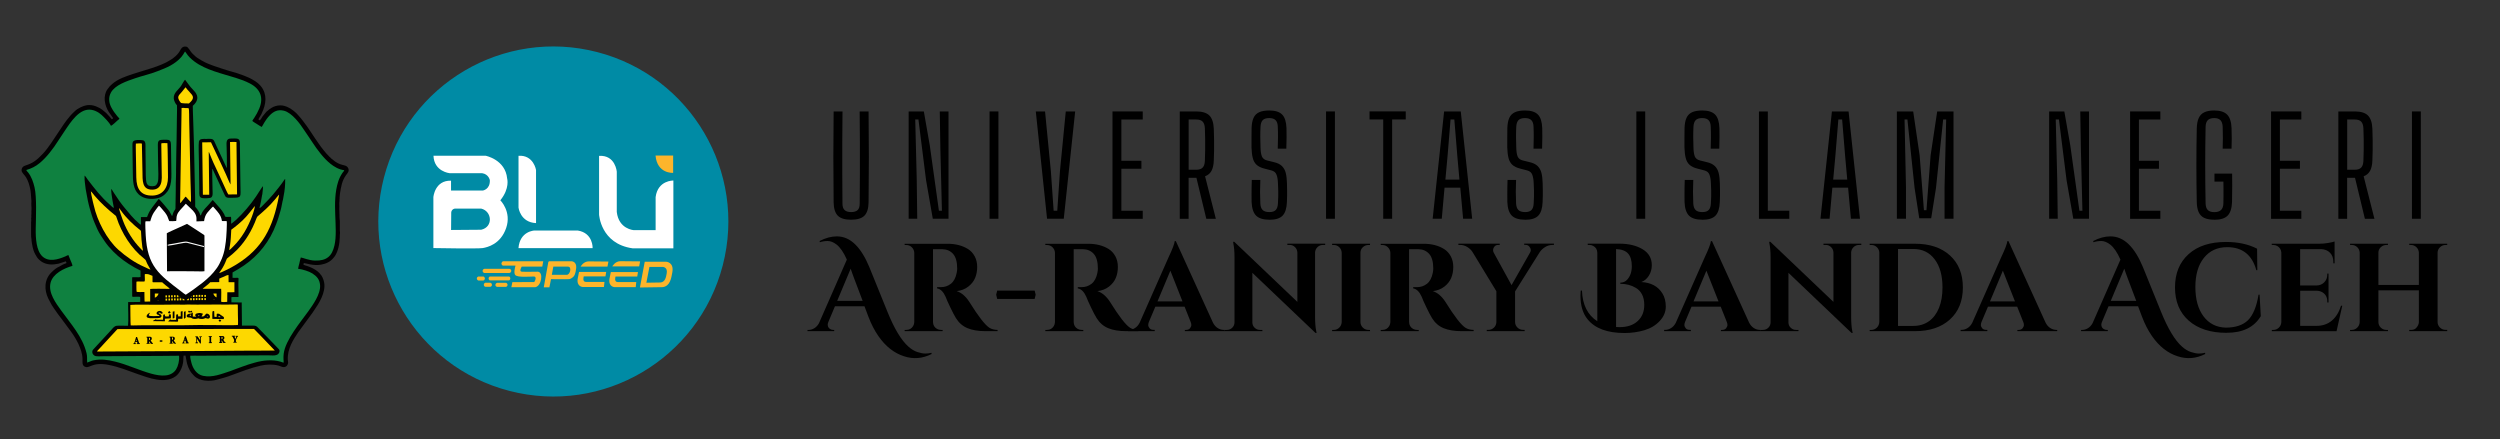 <svg xmlns="http://www.w3.org/2000/svg" id="uuid-b0897c9f-630b-4add-87ef-d380344fbd1a" viewBox="0 0 523.85 92">
  <rect x="0" y="0" width="523.85" height="92" fill="#333333" stroke="none"/>
  <defs>
    <style>
      .uuid-5427850b-5bcc-4b76-8217-bff77b33054f {
        fill: #008ba5;
      }

      .uuid-5427850b-5bcc-4b76-8217-bff77b33054f,
      .uuid-a0d790a1-6bfc-48ce-a6b7-c2fe9ee7bca1,
      .uuid-42bd3906-81e3-4496-8e11-f86842d02c13,
      .uuid-b54134de-b618-4b83-87d8-3c14c23f887a,
      .uuid-ac96c6e4-9b6f-45f8-b50c-52fea5b69511,
      .uuid-dfcb52c2-292c-48d5-9be7-8379997a08e4,
      .uuid-3a5ac790-9986-4398-8c02-a82b25ade7ce,
      .uuid-115cd9bc-7f46-4501-810a-a5a06e896d2a,
      .uuid-71767cf0-5296-4581-a6c7-b85b22a0d7af {
        stroke-width: 0px;
      }

      .uuid-a0d790a1-6bfc-48ce-a6b7-c2fe9ee7bca1 {
        fill: #0f8140;
      }

      .uuid-a0d790a1-6bfc-48ce-a6b7-c2fe9ee7bca1,
      .uuid-42bd3906-81e3-4496-8e11-f86842d02c13,
      .uuid-b54134de-b618-4b83-87d8-3c14c23f887a,
      .uuid-dfcb52c2-292c-48d5-9be7-8379997a08e4,
      .uuid-3a5ac790-9986-4398-8c02-a82b25ade7ce,
      .uuid-115cd9bc-7f46-4501-810a-a5a06e896d2a,
      .uuid-71767cf0-5296-4581-a6c7-b85b22a0d7af {
        fill-rule: evenodd;
      }

      .uuid-42bd3906-81e3-4496-8e11-f86842d02c13 {
        fill: #91908e;
      }

      .uuid-b54134de-b618-4b83-87d8-3c14c23f887a {
        fill: #010101;
      }

      .uuid-ac96c6e4-9b6f-45f8-b50c-52fea5b69511,
      .uuid-dfcb52c2-292c-48d5-9be7-8379997a08e4 {
        fill: #fff;
      }

      .uuid-3a5ac790-9986-4398-8c02-a82b25ade7ce {
        fill: #f7f8f7;
      }

      .uuid-115cd9bc-7f46-4501-810a-a5a06e896d2a {
        fill: #fcb52b;
      }

      .uuid-71767cf0-5296-4581-a6c7-b85b22a0d7af {
        fill: #fdd800;
      }

      .nama-kampus {
        fill: #000;
      }
    </style>
  </defs>
  <path class="nama-kampus" d="M178.33,46.04c-1.29,0-2.22-.28-2.78-.85-.56-.57-.85-1.5-.87-2.8-.04-3.17-.06-6.34-.06-9.52s.02-6.35.06-9.52h1.86c-.02,2.11-.04,4.25-.05,6.42-.01,2.17-.02,4.33,0,6.5,0,2.16.02,4.29.04,6.4,0,.62.15,1.07.45,1.35s.75.42,1.36.42,1.08-.14,1.37-.42c.29-.28.43-.73.43-1.35.02-2.11.03-4.24.04-6.4,0-2.16.01-4.33,0-6.5,0-2.17-.02-4.31-.05-6.42h1.87c.04,3.17.06,6.34.06,9.52s-.02,6.35-.06,9.52c-.02,1.3-.31,2.24-.87,2.8-.56.57-1.5.85-2.8.85Z"></path>
  <path class="nama-kampus" d="M190.4,45.84v-22.49h3.18l1.25,7.13,1.91,13.68h.63l-.32-12.85-.13-7.96h1.83v22.49h-3.29l-1.41-8.07-1.6-12.74h-.67l.31,12.39.11,8.42h-1.8Z"></path>
  <path class="nama-kampus" d="M207.35,45.84v-22.49h1.86v22.49h-1.86Z"></path>
  <path class="nama-kampus" d="M219.4,45.84l-2.36-22.49h1.94l1.22,12.53.58,8.28h.76l.56-8.28,1.22-12.53h1.97l-2.39,22.49h-3.5Z"></path>
  <path class="nama-kampus" d="M233.11,45.84v-22.49h6.34v1.69h-4.48v8.65h4.2v1.67h-4.2v8.8h4.48v1.69h-6.34Z"></path>
  <path class="nama-kampus" d="M247.21,45.84v-22.49h3.42c1.27,0,2.2.28,2.77.84s.89,1.5.94,2.8c.03.83.05,1.62.06,2.37s0,1.47,0,2.17c0,.7-.03,1.39-.06,2.09-.03.91-.19,1.63-.48,2.17s-.74.92-1.35,1.15l2.26,8.91h-2l-2.07-8.59h-1.64v8.59h-1.86ZM249.07,35.57h1.55c.64,0,1.1-.15,1.38-.45.29-.3.44-.77.47-1.42.03-.74.05-1.49.06-2.26,0-.76,0-1.53,0-2.28,0-.76-.03-1.51-.06-2.25-.03-.65-.18-1.12-.46-1.42-.28-.3-.74-.45-1.38-.45h-1.56v10.53Z"></path>
  <path class="nama-kampus" d="M265.99,46.04c-1.29,0-2.22-.29-2.79-.86-.57-.58-.88-1.53-.94-2.85,0-.58-.01-1.11-.01-1.59s0-.96.01-1.44.02-1.01.04-1.6h1.79c-.04.83-.06,1.66-.06,2.49s.02,1.63.06,2.42c.03.64.19,1.1.48,1.39s.76.44,1.41.44,1.06-.15,1.34-.44.43-.75.46-1.39c.03-.52.05-1,.06-1.41s0-.84,0-1.28c0-.44-.03-.95-.06-1.54-.02-.69-.11-1.28-.29-1.75-.17-.47-.53-.78-1.08-.92l-1.46-.38c-.72-.18-1.27-.45-1.66-.81-.38-.36-.65-.84-.79-1.43-.15-.59-.23-1.32-.26-2.18,0-.61-.01-1.27,0-2,0-.72.01-1.42.02-2.09.03-.87.16-1.58.41-2.12.24-.54.63-.93,1.17-1.18.54-.25,1.25-.37,2.14-.37,1.24,0,2.13.29,2.69.86s.85,1.52.9,2.84c.02.52.03,1.15.02,1.9,0,.75-.02,1.55-.05,2.4h-1.8c.03-.77.04-1.53.05-2.3,0-.76,0-1.53-.04-2.28-.02-.64-.17-1.1-.46-1.39-.29-.29-.73-.44-1.34-.44s-1.09.15-1.36.44c-.27.29-.43.75-.46,1.39-.04.71-.05,1.43-.05,2.16,0,.73.02,1.46.05,2.19.02.83.12,1.46.3,1.88.18.42.55.7,1.11.83l1.38.34c.74.17,1.31.44,1.69.82.39.38.66.86.81,1.46s.23,1.31.25,2.14c.02.58.03,1.07.03,1.47s0,.79,0,1.16c0,.38-.02.82-.04,1.32-.05,1.32-.35,2.27-.91,2.85-.56.58-1.48.86-2.74.86Z"></path>
  <path class="nama-kampus" d="M277.86,45.84v-22.49h1.86v22.49h-1.86Z"></path>
  <path class="nama-kampus" d="M289.84,45.84v-20.81h-2.87v-1.69h7.59v1.69h-2.85v20.81h-1.87Z"></path>
  <path class="nama-kampus" d="M300.2,45.84l2.4-22.49h3.49l2.39,22.49h-1.9l-.59-6.52h-3.3l-.58,6.52h-1.91ZM302.87,37.63h2.94l-.44-4.92-.63-7.68h-.79l-.63,7.69-.45,4.91Z"></path>
  <path class="nama-kampus" d="M319.57,46.04c-1.29,0-2.22-.29-2.79-.86-.57-.58-.88-1.53-.93-2.85,0-.58-.01-1.11-.01-1.59s0-.96.01-1.44c0-.48.02-1.01.04-1.6h1.79c-.04.83-.06,1.66-.06,2.49s.02,1.63.06,2.42c.03.64.19,1.1.48,1.39.29.29.76.44,1.41.44s1.06-.15,1.34-.44.43-.75.46-1.39c.03-.52.05-1,.06-1.41,0-.42,0-.84,0-1.28,0-.44-.03-.95-.06-1.54-.02-.69-.12-1.28-.29-1.75-.17-.47-.53-.78-1.08-.92l-1.46-.38c-.72-.18-1.27-.45-1.66-.81-.38-.36-.65-.84-.79-1.43-.15-.59-.23-1.32-.26-2.18,0-.61-.01-1.27,0-2,0-.72.01-1.42.02-2.09.03-.87.16-1.58.41-2.12.24-.54.63-.93,1.17-1.18.54-.25,1.25-.37,2.14-.37,1.24,0,2.13.29,2.69.86s.85,1.52.9,2.84c.02.52.03,1.15.02,1.9,0,.75-.02,1.55-.05,2.4h-1.8c.03-.77.04-1.53.05-2.3,0-.76,0-1.53-.04-2.28-.02-.64-.17-1.1-.46-1.39-.29-.29-.73-.44-1.34-.44s-1.09.15-1.36.44c-.27.29-.43.75-.46,1.39-.04.71-.05,1.43-.05,2.16,0,.73.02,1.46.05,2.19.02.83.12,1.46.29,1.88.18.42.55.7,1.11.83l1.38.34c.74.17,1.3.44,1.69.82s.66.86.81,1.46.23,1.31.25,2.14c.02.58.03,1.07.03,1.47s0,.79,0,1.16c0,.38-.02.82-.04,1.32-.05,1.32-.35,2.27-.91,2.85-.56.58-1.48.86-2.74.86Z"></path>
  <path class="nama-kampus" d="M342.88,45.84v-22.49h1.86v22.49h-1.86Z"></path>
  <path class="nama-kampus" d="M356.7,46.04c-1.29,0-2.22-.29-2.79-.86-.57-.58-.88-1.53-.93-2.85,0-.58-.01-1.11-.01-1.59s0-.96.01-1.44c0-.48.02-1.01.04-1.6h1.79c-.04.83-.06,1.66-.06,2.49s.02,1.63.06,2.42c.03.64.19,1.1.48,1.39.29.29.76.44,1.41.44s1.06-.15,1.34-.44.43-.75.46-1.39c.03-.52.05-1,.06-1.41,0-.42,0-.84,0-1.28,0-.44-.03-.95-.06-1.54-.02-.69-.12-1.28-.29-1.75-.17-.47-.53-.78-1.08-.92l-1.46-.38c-.72-.18-1.27-.45-1.66-.81-.38-.36-.65-.84-.79-1.43-.15-.59-.23-1.32-.26-2.18,0-.61-.01-1.27,0-2,0-.72.01-1.42.02-2.09.03-.87.16-1.58.41-2.12.24-.54.63-.93,1.17-1.18.54-.25,1.25-.37,2.14-.37,1.24,0,2.13.29,2.69.86s.85,1.52.9,2.84c.02.52.03,1.15.02,1.9,0,.75-.02,1.55-.05,2.4h-1.8c.03-.77.04-1.53.05-2.3,0-.76,0-1.53-.04-2.28-.02-.64-.17-1.1-.46-1.39-.29-.29-.73-.44-1.34-.44s-1.09.15-1.36.44c-.27.29-.43.75-.46,1.39-.04.71-.05,1.43-.05,2.16,0,.73.02,1.46.05,2.19.02.83.12,1.46.29,1.88.18.42.55.7,1.11.83l1.38.34c.74.17,1.3.44,1.69.82s.66.86.81,1.46.23,1.31.25,2.14c.02.58.03,1.07.03,1.47s0,.79,0,1.16c0,.38-.02.82-.04,1.32-.05,1.32-.35,2.27-.91,2.85-.56.58-1.48.86-2.74.86Z"></path>
  <path class="nama-kampus" d="M368.57,45.84v-22.49h1.86v20.81h4.5v1.69h-6.35Z"></path>
  <path class="nama-kampus" d="M381.46,45.84l2.4-22.49h3.49l2.39,22.49h-1.9l-.59-6.52h-3.3l-.58,6.52h-1.91ZM384.13,37.63h2.94l-.44-4.92-.63-7.68h-.79l-.63,7.69-.45,4.91Z"></path>
  <path class="nama-kampus" d="M397.47,45.84v-22.49h3.42l1.35,9.19.9,11.51h.53l.87-11.51,1.38-9.19h3.42v22.49h-1.88v-6.55l.34-14.26h-.63l-1.5,14.34-1.01,6.37h-2.5l-.98-6.37-1.5-14.34h-.6l.3,14.26v6.55h-1.87Z"></path>
  <path class="nama-kampus" d="M429.38,45.84v-22.49h3.18l1.25,7.13,1.91,13.68h.63l-.32-12.85-.13-7.96h1.83v22.49h-3.29l-1.41-8.07-1.6-12.74h-.67l.31,12.39.11,8.42h-1.8Z"></path>
  <path class="nama-kampus" d="M446.34,45.84v-22.49h6.34v1.69h-4.49v8.65h4.2v1.67h-4.2v8.8h4.49v1.69h-6.34Z"></path>
  <path class="nama-kampus" d="M464,46.04c-.88,0-1.59-.13-2.12-.38-.53-.25-.92-.65-1.17-1.2-.25-.54-.38-1.26-.4-2.14-.03-1.28-.05-2.57-.06-3.85-.01-1.28-.02-2.57-.02-3.85s0-2.57.02-3.85c.01-1.28.04-2.56.06-3.84.02-.91.16-1.64.41-2.19s.64-.96,1.17-1.21c.53-.25,1.22-.38,2.07-.38,1.24,0,2.14.29,2.71.86.57.57.88,1.52.93,2.84.03.72.04,1.44.04,2.14s-.01,1.43-.04,2.16h-1.86c.03-.76.04-1.53.04-2.3s-.01-1.53-.04-2.28c-.03-.64-.19-1.1-.47-1.39-.29-.29-.72-.44-1.31-.44s-1.06.15-1.34.44c-.29.29-.44.75-.46,1.39-.03,1.35-.05,2.69-.06,4.03s-.02,2.67-.02,3.99,0,2.66.02,3.99c.01,1.33.04,2.68.06,4.04.02.64.17,1.1.46,1.39.29.29.74.44,1.37.44s1.08-.15,1.4-.44c.31-.29.48-.75.5-1.39,0-.51.02-1.01.02-1.53,0-.51,0-1.02,0-1.53,0-.51-.01-1.01-.02-1.51h-1.87v-1.67h3.7c.02.72.03,1.57.02,2.54,0,.97-.02,2.11-.04,3.42-.05,1.32-.36,2.27-.93,2.85-.58.58-1.5.86-2.78.86Z"></path>
  <path class="nama-kampus" d="M475.88,45.84v-22.49h6.34v1.69h-4.49v8.65h4.2v1.67h-4.2v8.8h4.49v1.69h-6.34Z"></path>
  <path class="nama-kampus" d="M489.98,45.84v-22.49h3.42c1.28,0,2.2.28,2.77.84.57.56.89,1.5.94,2.8.03.83.05,1.62.06,2.37,0,.75,0,1.47,0,2.17,0,.7-.03,1.39-.06,2.09-.03.91-.19,1.63-.48,2.17-.29.54-.74.92-1.35,1.15l2.26,8.91h-2l-2.07-8.59h-1.65v8.59h-1.86ZM491.83,35.57h1.55c.64,0,1.1-.15,1.38-.45.29-.3.44-.77.47-1.42.03-.74.05-1.49.06-2.26,0-.76,0-1.53,0-2.28,0-.76-.03-1.51-.06-2.25-.03-.65-.18-1.12-.46-1.42s-.74-.45-1.38-.45h-1.56v10.53Z"></path>
  <path class="nama-kampus" d="M505.4,45.84v-22.49h1.86v22.49h-1.86Z"></path>
  <path class="nama-kampus" d="M195.21,74.18c-1.9.96-3.83,1.12-5.79.47-2.08-.66-3.87-2.08-5.37-4.24-.8-1.15-1.49-2.49-2.07-4.01l-.84-2.23h-6.18l-1.39,3.3c-.09.23-.13.41-.13.55s.03.29.09.46c.06.17.19.31.39.45s.42.2.67.2h.21v.26h-5.6v-.26h.24c.4,0,.8-.12,1.19-.35.39-.24.72-.59.98-1.06l5.84-13.32c-.68-1.54-1.41-2.59-2.17-3.17-.65-.49-1.26-.73-1.85-.73s-1.13.09-1.64.26l-.05-.26c1.26-.65,2.46-.97,3.61-.97,1.43,0,2.71.56,3.85,1.68,1.12,1.1,2.1,2.69,2.96,4.76l3.8,9.37c1.43,3.54,2.9,5.98,4.4,7.3.61.54,1.24.92,1.88,1.13.65.21,1.19.31,1.64.31s.88-.05,1.3-.16l.03.26ZM175.42,63.05h5.34l-1.83-4.84c-.09-.24-.21-.58-.37-1.01-.16-.43-.26-.73-.31-.9l-2.83,6.75Z"></path>
  <path class="nama-kampus" d="M196.7,52.22h-1.2v15.26c.02.65.3,1.13.84,1.44.26.14.54.21.84.21h.34v.26h-7.96v-.26h.34c.63,0,1.11-.27,1.44-.81.14-.24.22-.51.24-.81v-14.53c-.02-.45-.19-.84-.51-1.16-.32-.32-.71-.48-1.17-.48h-.34v-.26h8.98c1.69,0,3.12.37,4.29,1.1.59.37,1.06.88,1.41,1.53.35.65.52,1.4.52,2.23s-.14,1.59-.43,2.29c-.29.7-.77,1.31-1.44,1.83-.67.52-1.48.84-2.42.94,1.01.33,1.9,1.1,2.67,2.3,1.88,3.02,3.28,4.82,4.19,5.39.45.28,1.02.43,1.7.44v.26h-2.57c-1.48,0-2.72-.21-3.72-.62-.99-.41-1.81-1.11-2.43-2.11-.31-.51-.72-1.27-1.2-2.29-.49-1.02-.81-1.75-.97-2.19-.47-1.05-1.06-1.63-1.78-1.75v-.26h.81c.79,0,1.48-.24,2.08-.71s1.01-1.24,1.22-2.3c.07-.37.1-.65.1-.86,0-1.43-.29-2.46-.86-3.1-.58-.64-1.32-.96-2.23-.98h-.79Z"></path>
  <path class="nama-kampus" d="M208.74,61.75l.21-.86h7.85l.21.86-.21.89h-7.85l-.21-.89Z"></path>
  <path class="nama-kampus" d="M226.18,52.22h-1.2v15.26c.02.65.3,1.13.84,1.44.26.14.54.21.84.21h.34v.26h-7.96v-.26h.34c.63,0,1.11-.27,1.44-.81.14-.24.22-.51.24-.81v-14.53c-.02-.45-.19-.84-.51-1.16-.32-.32-.71-.48-1.17-.48h-.34v-.26h8.98c1.69,0,3.12.37,4.29,1.1.59.37,1.06.88,1.41,1.53.35.65.52,1.4.52,2.23s-.14,1.59-.43,2.29c-.29.7-.77,1.31-1.44,1.83-.67.52-1.48.84-2.42.94,1.01.33,1.9,1.1,2.67,2.3,1.88,3.02,3.28,4.82,4.19,5.39.45.28,1.02.43,1.7.44v.26h-2.57c-1.48,0-2.72-.21-3.72-.62-.99-.41-1.81-1.11-2.43-2.11-.31-.51-.72-1.27-1.2-2.29-.49-1.02-.81-1.75-.97-2.19-.47-1.05-1.06-1.63-1.78-1.75v-.26h.81c.79,0,1.48-.24,2.08-.71s1.01-1.24,1.22-2.3c.07-.37.1-.65.1-.86,0-1.43-.29-2.46-.86-3.1-.58-.64-1.32-.96-2.23-.98h-.79Z"></path>
  <path class="nama-kampus" d="M256.38,69.13h.24v.26h-8.35v-.26h.24c.38,0,.67-.12.85-.35.18-.24.27-.46.27-.67s-.04-.42-.13-.63l-1.28-3.22h-6.13l-1.36,3.22c-.09.23-.13.44-.13.64s.09.42.27.65c.18.24.48.35.88.35h.21v.26h-5.6v-.26h.24c.4,0,.8-.12,1.2-.37.4-.24.73-.61.99-1.1l6.05-13.69c.82-1.73,1.26-2.87,1.31-3.43h.24l7.77,17.07c.26.51.59.89.99,1.14.4.25.81.38,1.23.38ZM242.54,63.16h5.24l-2.54-6.44-2.7,6.44Z"></path>
  <path class="nama-kampus" d="M277.19,51.33c-.44,0-.81.15-1.13.46-.31.31-.48.68-.5,1.11v13.51c0,1.17.08,2.16.24,2.96l.08.39h-.24l-13.22-12.59v10.39c0,.44.16.81.47,1.11.31.31.69.46,1.13.46h.5v.26h-7.93v-.26h.47c.45,0,.84-.15,1.15-.46s.47-.69.47-1.14v-13.59c0-1.15-.08-2.11-.24-2.88l-.05-.39h.24l13.22,12.59v-10.34c-.02-.45-.18-.83-.5-1.14-.31-.31-.69-.46-1.13-.46h-.47v-.26h7.93v.26h-.5Z"></path>
  <path class="nama-kampus" d="M279.47,69.13c.45,0,.84-.16,1.16-.48s.49-.71.51-1.17v-14.53c-.02-.45-.19-.84-.51-1.15-.32-.31-.71-.47-1.16-.47h-.34v-.26h7.96l-.03.26h-.31c-.45,0-.85.16-1.18.47-.33.31-.5.7-.5,1.15v14.53c0,.45.17.84.5,1.17.33.32.72.48,1.18.48h.31l.03.26h-7.96v-.26h.34Z"></path>
  <path class="nama-kampus" d="M296.46,52.22h-1.2v15.26c.02.65.3,1.13.84,1.44.26.14.54.21.84.21h.34v.26h-7.96v-.26h.34c.63,0,1.11-.27,1.44-.81.14-.24.22-.51.24-.81v-14.53c-.02-.45-.19-.84-.51-1.16-.32-.32-.71-.48-1.17-.48h-.34v-.26h8.98c1.69,0,3.12.37,4.29,1.1.59.37,1.06.88,1.41,1.53.35.65.52,1.4.52,2.23s-.14,1.59-.43,2.29c-.29.7-.77,1.31-1.44,1.83-.67.52-1.48.84-2.42.94,1.01.33,1.9,1.1,2.67,2.3,1.88,3.02,3.28,4.82,4.19,5.39.45.28,1.02.43,1.7.44v.26h-2.57c-1.48,0-2.72-.21-3.72-.62-1-.41-1.81-1.11-2.43-2.11-.31-.51-.72-1.27-1.2-2.29-.49-1.02-.81-1.75-.97-2.19-.47-1.05-1.06-1.63-1.78-1.75v-.26h.81c.79,0,1.48-.24,2.08-.71.6-.47,1.01-1.24,1.22-2.3.07-.37.1-.65.1-.86,0-1.43-.29-2.46-.86-3.1-.58-.64-1.32-.96-2.23-.98h-.79Z"></path>
  <path class="nama-kampus" d="M325.62,51.33h-.37c-.52,0-1.02.15-1.49.44-.47.3-.85.65-1.13,1.07l-5.16,8.22v6.41c0,.45.17.84.5,1.17.33.32.72.48,1.18.48h.31l.03.26h-7.96v-.26h.34c.45,0,.84-.16,1.17-.47.32-.31.49-.7.51-1.15v-6.47l-5-8.22c-.26-.42-.63-.77-1.11-1.06-.48-.29-.97-.43-1.48-.43h-.37v-.26h8.66v.26h-.34c-.38,0-.68.17-.89.52-.11.19-.16.38-.16.56s.04.36.13.54l3.74,6.81,3.87-6.81c.1-.17.16-.35.16-.54s-.06-.36-.18-.54c-.21-.37-.51-.55-.89-.55h-.31v-.26h6.23v.26Z"></path>
  <path class="nama-kampus" d="M346.12,55.57c0,.82-.21,1.55-.62,2.2-.41.65-.94,1.09-1.58,1.33,2.02.1,3.5.9,4.42,2.38.47.75.71,1.68.71,2.77s-.42,2.1-1.27,3.01c-.85.91-1.92,1.55-3.23,1.94-1.31.38-2.69.58-4.14.58-3.61,0-6.2-.96-7.75-2.88-1-1.22-1.49-2.87-1.49-4.95,0-.35.02-.7.05-1.05l.26-.03c.12,3,1.19,5.15,3.22,6.44v-14.37c-.02-.65-.31-1.12-.86-1.41-.24-.14-.51-.21-.81-.21h-.34v-.26h6.65c1.94,0,3.55.39,4.84,1.16,1.29.78,1.94,1.89,1.94,3.34ZM339.36,68.55c1.62,0,2.89-.43,3.81-1.28s1.37-1.98,1.37-3.38c0-.87-.16-1.61-.48-2.21-.32-.6-.75-1.05-1.27-1.35-.96-.58-2.05-.86-3.27-.86v-.24c.56,0,1.03-.2,1.41-.6.66-.7,1-1.65,1-2.85s-.27-2.09-.8-2.67c-.53-.58-1.37-.88-2.5-.92v16.33c.25.02.49.03.73.03Z"></path>
  <path class="nama-kampus" d="M368.71,69.13h.24v.26h-8.35v-.26h.24c.38,0,.67-.12.85-.35.18-.24.28-.46.28-.67s-.04-.42-.13-.63l-1.28-3.22h-6.12l-1.36,3.22c-.09.23-.13.44-.13.64s.09.42.27.65c.18.24.48.35.88.35h.21v.26h-5.6v-.26h.24c.4,0,.8-.12,1.2-.37.4-.24.73-.61.99-1.1l6.05-13.69c.82-1.73,1.26-2.87,1.31-3.43h.24l7.77,17.07c.26.51.59.89.99,1.14s.81.38,1.23.38ZM354.86,63.16h5.24l-2.54-6.44-2.7,6.44Z"></path>
  <path class="nama-kampus" d="M389.52,51.33c-.44,0-.81.15-1.13.46-.31.31-.48.68-.5,1.11v13.51c0,1.17.08,2.16.24,2.96l.08.39h-.24l-13.22-12.59v10.39c0,.44.16.81.47,1.11.31.31.69.46,1.13.46h.5v.26h-7.93v-.26h.47c.45,0,.84-.15,1.15-.46s.47-.69.47-1.14v-13.59c0-1.15-.08-2.11-.24-2.88l-.05-.39h.24l13.22,12.59v-10.34c-.02-.45-.18-.83-.5-1.14-.31-.31-.69-.46-1.12-.46h-.47v-.26h7.93v.26h-.5Z"></path>
  <path class="nama-kampus" d="M408.6,53.53c1.8,1.64,2.7,3.87,2.7,6.7s-.9,5.06-2.7,6.7c-1.8,1.64-4.24,2.46-7.33,2.46h-9.5v-.26h.34c.45,0,.84-.16,1.17-.48.32-.32.49-.71.51-1.17v-14.66c-.05-.42-.24-.77-.55-1.06-.31-.29-.69-.43-1.13-.43h-.34v-.26h9.5c3.09,0,5.53.82,7.33,2.46ZM400.93,68.29c1.26,0,2.34-.33,3.26-.98s1.62-1.59,2.11-2.8c.49-1.21.73-2.64.73-4.28,0-2.48-.54-4.44-1.64-5.89-1.09-1.45-2.58-2.17-4.46-2.17h-3.22v16.12h3.22Z"></path>
  <path class="nama-kampus" d="M430.83,69.13h.24v.26h-8.35v-.26h.24c.38,0,.67-.12.85-.35.18-.24.28-.46.28-.67s-.04-.42-.13-.63l-1.28-3.22h-6.12l-1.36,3.22c-.09.23-.13.44-.13.64s.09.42.27.65c.18.24.48.35.88.35h.21v.26h-5.6v-.26h.24c.4,0,.8-.12,1.2-.37.4-.24.73-.61.99-1.1l6.05-13.69c.82-1.73,1.26-2.87,1.31-3.43h.24l7.77,17.07c.26.51.59.89.99,1.14s.81.38,1.23.38ZM416.98,63.16h5.24l-2.54-6.44-2.7,6.44Z"></path>
  <path class="nama-kampus" d="M462.08,74.18c-1.9.96-3.83,1.12-5.79.47-2.08-.66-3.87-2.08-5.37-4.24-.8-1.15-1.49-2.49-2.07-4.01l-.84-2.23h-6.18l-1.39,3.3c-.09.23-.13.41-.13.55s.03.29.09.46c.06.17.19.31.39.45.2.13.42.2.67.2h.21v.26h-5.6v-.26h.24c.4,0,.8-.12,1.19-.35.39-.24.72-.59.98-1.06l5.84-13.32c-.68-1.54-1.41-2.59-2.17-3.17-.65-.49-1.26-.73-1.85-.73s-1.13.09-1.64.26l-.05-.26c1.26-.65,2.46-.97,3.61-.97,1.43,0,2.71.56,3.85,1.68,1.12,1.1,2.1,2.69,2.96,4.76l3.8,9.37c1.43,3.54,2.9,5.98,4.4,7.3.61.54,1.24.92,1.88,1.13s1.19.31,1.64.31.88-.05,1.3-.16l.03.26ZM442.29,63.05h5.34l-1.83-4.84c-.09-.24-.21-.58-.37-1.01-.16-.43-.26-.73-.31-.9l-2.83,6.75Z"></path>
  <path class="nama-kampus" d="M466.56,69.74c-3.37,0-6.01-.86-7.93-2.55-1.92-1.69-2.88-4.01-2.88-6.96s.95-5.27,2.85-6.98,4.51-2.55,7.83-2.55c2.53,0,4.7.47,6.52,1.41l.05,4.5h-.21c-.89-3.21-2.92-4.82-6.1-4.82-2.06,0-3.69.75-4.88,2.24-1.2,1.49-1.79,3.53-1.79,6.11s.57,4.63,1.71,6.15,2.69,2.3,4.65,2.36c2.02,0,3.57-.51,4.63-1.52,1.08-1.05,1.83-2.84,2.25-5.39h.21l.26,4.5c-1.41,2.34-3.8,3.5-7.17,3.49Z"></path>
  <path class="nama-kampus" d="M476.35,69.13c.45,0,.84-.16,1.17-.48.32-.32.49-.71.51-1.17v-14.58c-.05-.61-.34-1.06-.86-1.36-.26-.14-.53-.21-.81-.21h-.34v-.26h10.03c.54,0,1.13-.05,1.78-.16s1.1-.21,1.36-.31v4.58h-.26v-.31c0-.79-.23-1.42-.69-1.9-.46-.48-1.09-.74-1.87-.77h-4.4v7.62h3.46c.65-.02,1.18-.24,1.6-.67.42-.43.63-.96.63-1.58v-.24h.26v6.05h-.26v-.21c0-.87-.35-1.52-1.05-1.94-.35-.19-.73-.3-1.15-.31h-3.48v7.36h3.43c1.27,0,2.34-.37,3.21-1.1.86-.73,1.5-1.77,1.92-3.12h.26l-1.2,5.34h-13.56v-.26h.34Z"></path>
  <path class="nama-kampus" d="M505.17,69.13c.45,0,.8-.11,1.05-.34.4-.4.61-.83.63-1.28v-6.68h-8.48v6.65c0,.45.17.84.5,1.17.33.32.72.48,1.18.48h.31l.03.26h-7.96v-.26h.34c.45,0,.84-.16,1.17-.48.32-.32.49-.71.51-1.17v-14.53c-.02-.45-.19-.84-.51-1.15-.32-.31-.71-.47-1.17-.47h-.34v-.26h7.96l-.03.26h-.31c-.45,0-.85.16-1.18.47-.33.31-.5.7-.5,1.15v6.75h8.48v-6.75c-.02-.45-.19-.84-.51-1.15-.32-.31-.71-.47-1.17-.47h-.34v-.26h7.96v.26h-.34c-.45,0-.85.16-1.18.48-.33.32-.5.71-.5,1.16v14.5c0,.45.17.84.5,1.17.33.32.72.48,1.18.48h.34v.26h-7.96v-.26h.34Z"></path>
  <path class="uuid-b54134de-b618-4b83-87d8-3c14c23f887a" d="M23.72,24.71c-.04.13-.15.23-.29.28l-.48-.56c-.09-.11-.14-.15-.24-.25l-.25-.28c-.11-.1-.12-.15-.24-.25l-.85-.7c-.33-.25-.88-.53-1.34-.7-.26-.09-.55-.17-.81-.21-.19-.03-.76-.04-.97-.01-.81.12-1.99.67-2.58,1.27-.08.08-.02.04-.14.13-.09.07-.17.16-.25.24-.2.22-.46.44-.62.66-.04.06-.06.1-.11.15-.82.92-1.44,1.93-2.14,2.96l-1.63,2.45c-.53.77-1.13,1.61-1.78,2.3l-.76.76c-.1.1-.15.15-.27.26-1.69,1.53-2.89,1.27-3.28,1.89-.47.75.1,1.21.5,1.69.24.29.41.62.58.98.32.66.68,2.09.7,2.88.01.48.1,1.04.11,1.47,0,.32-.05.68-.01,1.02.03.33.06.68.01,1.02-.03.21,0,.24,0,.46.01.2-.03.33-.03.53,0,.16.03.32,0,.48-.05.29-.04.15,0,.43.02.17-.03.33-.04.49v1.55c.02.48-.04,1.51.07,1.95.04.16.03.05.01.2-.02.17.2,1.36.25,1.53.08.29.13.53.23.8.2.57.44.91.7,1.35.19.31.71.77,1.07.98,1.06.61,2.2.6,3.38.35.29-.06,1.49-.5,1.58-.5l.13.36c-.25.09-.5.19-.72.3l-1.3.71c-.12.07-.19.13-.29.2-.3.22-.54.45-.81.71-1.56,1.5-1.6,3.71-.66,5.59l.7,1.31c.24.42.57.81.83,1.22.31.48.71.98,1.06,1.44l2.16,2.92c.29.39.55.78.8,1.21.24.43.52.85.73,1.33.43,1,.84,1.96.86,3.23.01.55-.12,1.21.42,1.51,1.06.6,1.44-1.06,5.1-.33,2.27.45,4.03,1.22,6.11,1.94,2.22.77,5.62,2.09,7.87.45.17-.12.41-.33.53-.5.15-.2.29-.37.42-.6.89-1.61.61-2.8.72-3.23l.41-.02c.03.09.21,1.28.33,1.7.14.51.35,1.01.58,1.43.25.44.55.76.89,1.11,1.13,1.16,3.34,1.23,4.79.81l1.57-.44c.53-.15,1.03-.33,1.53-.52.96-.37,1.96-.73,2.96-1.08,1.01-.36,2.02-.65,3.13-.91,1.12-.26,2.51-.3,3.61-.03.5.12,1.05.52,1.58.26.21-.1.37-.28.47-.55.13-.32.02-.53,0-.87-.15-2.32,1.21-4.34,2.17-5.79l2.97-4.05c.12-.2.26-.39.41-.61.88-1.25,2.46-3.69,2.06-5.77-.09-.5-.33-1.12-.56-1.45l-.44-.54c-.4-.46-1.24-.95-1.82-1.19-.24-.1-.46-.19-.73-.28-.26-.09-.53-.15-.76-.25-.02-.14,0-.26.06-.37.38.02,1.98.62,3.58.34,1.04-.18,1.98-.6,2.65-1.45.06-.08.16-.19.22-.27.76-1.09,1.03-2.65,1.08-3.98,0-.15,0-.39.01-.53.09-.64,0-.46,0-.91v-2.01c-.03-.32-.07-.64-.07-.98.02-.68-.07-1.37-.03-2.04.02-.3-.05-.74.01-1.01.06-.29,0-.19,0-.39,0-.09.04-.17.04-.23.01-.12-.02-.13,0-.26.04-.27.03-.56.08-.86.25-1.51.41-2.62,1.27-3.85.24-.34.75-.78.47-1.41-.39-.9-1.24-.4-2.71-1.4l-.85-.66c-.1-.08-.13-.16-.26-.27-.06-.05-.08-.05-.13-.1-.05-.05-.06-.07-.13-.14-.48-.44-1.7-1.97-2.07-2.55-.26-.42-.57-.79-.84-1.21-.14-.22-.24-.38-.41-.62-.43-.59-.8-1.26-1.24-1.84-.59-.79-1.14-1.59-1.82-2.31-.16-.17-.3-.36-.49-.53l-.55-.47c-1.16-.84-2.3-1.4-3.79-.94-.26.08-.48.18-.71.31-.33.19-.61.37-.88.64-.11.11-.19.14-.29.24l-.8.97c-.14.22-.37.64-.53.8-.16,0-.26-.09-.33-.2.08-.22.26-.43.37-.64l.29-.5c.03-.07.04-.12.07-.19.88-1.84,1.16-3.9-.19-5.58-.09-.12-.17-.19-.26-.28-.18-.17-.35-.37-.55-.51-.74-.54-1.48-.95-2.36-1.29-.26-.1-.49-.22-.76-.3-.51-.14-1.04-.4-1.55-.52-1.1-.26-4.69-1.44-5.53-1.81-.23-.1-.51-.21-.7-.31-.49-.27-.89-.47-1.34-.77-.23-.15-.42-.25-.62-.43l-.53-.49c-.18-.17-.36-.35-.5-.56-.16-.24-.52-.77-.68-.91-.33-.27-.93-.17-1.17.08-.3.3-.46.78-.74,1.11-.18.21-.39.49-.64.69l-.42.34c-.06.05-.08.08-.14.12-.21.15-.39.25-.65.41-1.95,1.26-5.54,2.11-7.73,2.85-1.48.5-3.08,1.02-4.27,2.05-.49.43-.62.57-1.01,1.11-1,1.38-.66,3.36.26,4.8l.87,1.24h0Z"></path>
  <path class="uuid-a0d790a1-6bfc-48ce-a6b7-c2fe9ee7bca1" d="M25.08,24.84c-.1.13-.29.26-.44.38-.25.22-1.12,1.09-1.4,1.13-.35-.71-1.33-1.69-1.94-2.26-.63-.58-1.81-1.29-3.07-1.08-2.28.37-4,3.48-5.24,5.28l-.84,1.27c-.96,1.53-2.38,3.41-3.83,4.6-.9.73-1.67,1.12-2.8,1.46.03.2.24.34.37.51.72.92,1.07,1.99,1.35,3.13.48,2.01.29,6.4.25,8.6-.04,2.12.13,4.67,1.38,5.85,1.33,1.25,3.26.68,4.81.02.2-.09.45-.24.63-.29l.04.05s.03.08.04.08c.02.04.03.1.05.15l.34.83c.1.23.41.91.4,1.16-1.81.52-4.13,1.64-4.59,3.57-.5,2.08,1.1,4.21,2.22,5.77,2.05,2.86,4.48,5.46,5.33,8.97.17.7.07,1.25.13,1.95.2-.03.84-.37,1.28-.46,1.62-.33,2.94-.13,4.53.25,2.61.63,5.09,1.85,7.7,2.56.89.24,1.98.46,2.99.34,1.01-.12,1.73-.61,2.15-1.29.4-.65.72-1.87.6-2.83-1.32,0-2.66.02-3.99.04-3.93.05-7.91,0-11.85.06-.51,0-1.47.1-1.84-.1-.48-.26-.68-.86-.32-1.29.19-.23.29-.33.47-.51l2.38-2.58c.34-.37.64-.69.96-1.04.28-.31.62-.82,1.15-.86.76-.07,1.59.02,2.35,0,.14-1.38-.01-3.49.02-4.96h.3s2.23-.03,2.23-.03c0-.31.03-.63,0-.93,0-.02,0-.09-.04-.13-.22-.07-1.1-.02-1.42-.01-.32,0-.21-.18-.22-.48v-2.16c0-.44-.04-1.03,0-1.46.44-.07,1.42.06,1.75-.05v-1.35c-.85-.41-1.7-.89-2.52-1.42-1.62-1.06-2.92-2.15-4.2-3.67-.59-.7-1.11-1.51-1.63-2.31-.54-.82-.92-1.76-1.3-2.65-.4-.93-.69-1.94-.99-2.97-.15-.5-.26-1.05-.39-1.58l-.32-1.68c-.04-.28-.11-.53-.15-.83-.11-1.09-.26-1.57-.23-2.8.17.07.58.75.7.9,1.41,1.82,2.77,3.62,4.55,5.15.18.16.67.7.89.72,0-.13-.58-2.74-.56-3.96.13.06.26.33.35.47.11.16.21.32.34.53.64,1.02,1.4,2.08,2.16,2.99.88,1.06,1.82,2.25,2.89,3.13.11.09.33.34.49.34v-1.57s1.28-.01,1.28-.01c.4-.99.47-1.14,1.1-2.04l1.35-1.77c.16.06,2.08,2.35,2.21,2.55l.5.91c.1.18-.01.07.13.09.07-.16.11-.39.18-.58.07-.18.15-.35.25-.5.11-.17.23-.26.24-.52l.06-3.71c0-.75,0-2.28.05-2.96.03-.46,0-1.03.01-1.5l.07-4.43c.02-.99.07-1.96.06-2.95,0-1,.05-2.01.04-2.99,0-1.01.07-2.05.02-3.04-.29-.22-.64-.98-.67-1.41-.08-1.18.96-1.79,1.54-2.64.16-.23.62-1.12.83-1.29l.96,1.29c.62.84,1.87,1.62,1.56,2.85-.2.84-.86,1.24-.9,1.33-.04.11.22,6.45.24,7.9.06,3.98.2,7.96.26,11.95.03,2-.17.86.65,2.14.38.59.26.57.43.97.16,0,.17-.17.28-.42.36-.79,1.08-1.36,1.62-2.01l.59-.69c.08-.08.05-.05.11-.09.07.05.05.03.11.1l1.33,1.51c.37.43.68.84.95,1.33.09.17.13.42.25.55.31.1.82,0,1.18.02.09.31,0,1.06.03,1.42.14-.02.18-.07.3-.17l.75-.62c1.54-1.45,2.99-3.14,4.18-4.9.22-.32,1.32-2.09,1.44-2.16.04.45-.1,1.29-.14,1.77h-.02c-.08.53-.16.99-.26,1.47-.04.21-.09.46-.15.68-.04.17-.16.52-.15.69.18-.01.61-.48.76-.63.73-.72,1.37-1.41,2.08-2.23.62-.73,1.82-2.22,2.33-3.03.09-.14.09-.16.21-.21.02,1.24-.09,2.39-.32,3.5-.05.22-.08.57-.14.79-.15.48-.32,1.7-.52,2.34-.14.46-.28.96-.43,1.44-.16.52-.32.95-.5,1.42-1.29,3.51-3.67,6.54-6.72,8.62-.38.26-.79.51-1.18.76-.4.25-.83.46-1.22.71v1.12c.32.03.63,0,.95,0,.48-.01.25.14.27,1.36.01.87.05,1.79.02,2.66-.28.01-1.31-.02-1.48.04v1.08s2.16.03,2.16.03l.05,4.84c.67.02,1.45,0,2.11,0,.94-.01.9.1,1.42.61,1.38,1.37,2.69,2.79,4.04,4.17.22.22.36.36.28.72-.23,1.01-1.55.72-2.4.73-2.73.03-5.41.02-8.14.05l-6.13.04c-.49,0-1.64-.03-2.01,0-.07.29.16,1.14.23,1.43.29,1.22,1.12,2.51,2.45,2.78,2.01.41,3.82-.39,5.7-.99.39-.13.86-.31,1.24-.47.45-.18.84-.3,1.29-.47.86-.33,1.72-.59,2.65-.85,1.65-.47,3.65-.68,5.35-.19.19.06.51.2.65.21.04-.46-.11-.84.02-1.89.35-2.85,3.51-6.59,5.15-8.87.9-1.26,2.62-3.61,2.47-5.5-.1-1.21-.73-1.86-1.59-2.42-.7-.46-2.08-.88-3.02-1,0-.19.23-.92.28-1.17.1-.46.16-.8.29-1.19.58.07,1.59.6,2.97.65,2.44.07,3.57-.91,4.09-3.2.82-3.64-.67-8.97.8-13.42.22-.67.52-1.24.9-1.8.08-.12.35-.37.34-.52-1.14-.13-2.09-.73-2.84-1.31-1.39-1.08-2.84-3-3.82-4.52-.29-.46-.52-.8-.84-1.25l-.86-1.27c-.87-1.35-2.57-3.68-4.26-4.11-1.3-.33-2.2.18-2.94.92-1.07,1.08-1.5,2.23-1.73,2.48-.13-.03-.85-.52-1.01-.62-.24-.16-.77-.44-.96-.65.03-.11.27-.42.38-.59.43-.65.76-1.25,1.07-1.98.98-2.32.22-4.16-1.98-5.29-.91-.47-1.88-.83-2.91-1.15-2.84-.89-6.31-1.65-8.67-3.42-.68-.51-1.28-1.07-1.75-1.8l-.23-.31c-.09.06-.28.47-.38.61-.12.18-.26.38-.42.56-.64.74-1.43,1.31-2.25,1.77-.88.49-1.84.84-2.81,1.22-1.5.59-3.09.93-4.61,1.45-1.76.61-4.16,1.39-5.05,2.97-.57,1.01-.46,2.17.09,3.18.35.66.74,1.2,1.22,1.78.11.13.41.42.48.57h0ZM28.39,29.39c-.66.17-.65.45-.64,1.21l.08,5.67c.02,1.62.05,3.34,1.22,4.45.3.28.73.55,1.17.71.99.35,2.27.32,3.23-.03.86-.32,1.59-1.05,1.96-1.83.46-.96.51-1.96.5-3.21l-.08-5.64c-.01-.57.04-1.22-.5-1.39-.28-.08-1.53-.07-1.81.03-.54.19-.44.91-.44,1.43.02,1.25.02,2.5.05,3.75.02.83.15,3.05-.08,3.66-.2.54-.42.8-1.05.82-.67.02-1.04-.11-1.26-.63-.25-.59-.2-2.81-.21-3.63-.02-1.25-.04-2.5-.05-3.75,0-.56.08-1.28-.35-1.54-.27-.17-1.43-.17-1.76-.08h0ZM44.5,35.41c.12.05.05.03.18.31l1.82,3.91c.11.24.2.45.33.7.12.24.22.52.34.72.15.26.3.34.63.39.24.04.74,0,1.01,0,1.87-.02,1.6-.12,1.57-2.59l-.11-8.28c0-.69.11-1.39-.6-1.52-.3-.06-.66-.03-.99-.02-.34,0-.67-.03-.92.17-.42.34-.27,1.22-.27,1.79.02,1.36.09,2.83.05,4.17-.12-.06-.06,0-.19-.3l-1.82-3.89c-.23-.51-.43-.96-.66-1.43-.13-.25-.28-.37-.6-.43-.25-.05-.73-.01-1.01,0-.65,0-1.42-.12-1.58.56-.11.5-.01,3.35,0,4.1l.08,6.2c0,.67-.11,1.38.58,1.53.37.08,1.66.07,1.91-.12.43-.32.29-1.08.28-1.79-.01-1.02-.09-3.3-.05-4.16h0Z"></path>
  <path class="uuid-dfcb52c2-292c-48d5-9be7-8379997a08e4" d="M36.93,46.3c-.22.04-1.31.07-1.47.02-.05-.03-.25-.7-.38-.97-.25-.55-.69-1.07-1.11-1.54-.15-.17-.52-.63-.66-.71-.16.13-.43.54-.56.7-.43.56-.69.95-.96,1.61-.13.33-.2.63-.31.95h-.89c-.14.02-.06.01-.1.05-.11.2.02,2.46.04,2.86.35,6.52,2.7,8.2,7.52,11.86.18.14.73.58.88.63.7-.42,2.95-2.06,3.51-2.52,1.27-1.04,2.09-1.8,2.99-3.06.75-1.05,1.46-2.75,1.7-4.28.07-.44.13-.84.19-1.3.1-.71.3-3.9.17-4.28-.16,0-.32,0-.47,0-.83,0-.33.09-.79-.97-.36-.8-1.08-1.46-1.59-2.07-.12.03-1.1,1.16-1.18,1.26-.39.5-.59,1.01-.7,1.79l-1.59.06c0-.58.04-.86-.15-1.36-.11-.3-.37-.66-.58-.89l-1.5-1.45c-.09.06-.25.28-.32.36-.53.64-1.27,1.24-1.52,1.99-.16.47-.09.77-.18,1.24h0ZM35.01,56.85c.32-.05,5.15-.02,5.87,0,.41,0,1.64.05,1.96-.02v-7.5s-.05-.04-.05-.04l-.04-.05s-.01-.02-.02-.03c-.57-.36-1.14-.74-1.74-1.14l-1.8-1.16-2.13.97c-.33.15-1.94.86-2.11,1l.05,7.99h0Z"></path>
  <path class="uuid-71767cf0-5296-4581-a6c7-b85b22a0d7af" d="M27.38,68.18c.42.05,2.18-.04,2.82-.03h8.44c1.71-.03,3.96-.07,5.64-.04.94.02,4.86.07,5.57,0,.07-.26,0-1.75,0-2.13l-.02-2.04c-.02-.19-.08-.15-.34-.14l-2.5.03c-.91,0-1.86-.06-2.8-.01-.46.03-.9,0-1.36,0-.69,0-2.16.04-2.8,0-.43-.03-1,0-1.44.02-.45.02-.91-.02-1.36-.02l-4.28.04c-1.11,0-4.85-.07-5.64.03,0,.47.02,4.11.08,4.3h0ZM29.28,72.1h-.59s-.04,0-.04,0v-.04s0-.08,0-.08v-.04s.04,0,.04,0h.04s.05-.02.05-.02c0,0,.02,0,.02,0h0s0-.01,0-.01h0s.49.19.49.19h0ZM28.8,71.9l-.09-.26h-.32s-.02.07-.02.07l-.03.09v.05s-.02.03-.02.03v.03s0,0,0,0c0,0,0,0,.01.01,0,0,.02,0,.04.01h0s.04,0,.07.01h.04s0,.04,0,.04v.08s0,.04,0,.04h-.04s-.45,0-.45,0h-.04s0-.04,0-.04v-.08s0-.04,0-.04h.04s.03,0,.03,0h0s.03,0,.03,0h0s.01,0,.02,0h0s0,0,.01,0h0s.02-.01.02-.02h0s.01-.02.02-.03c0,0,.01-.02.02-.03,0-.01.01-.03.01-.04h0s.17-.56.17-.56l.19-.61v-.03s.04,0,.04,0h.15s.03,0,.03,0v.03s.15.42.15.42h0s.11.32.11.32l.08.25.07.2h0v.02s.01,0,.01,0v.02s.01,0,.01,0c0,0,0,.01.01.02l.02.02h.02s0,0,0,0h.02s.03.01.03.01h.02s.04,0,.04,0v.04s0,.08,0,.08v.04s-.04,0-.04,0h.04s-.04,0-.04,0l-.49-.2h0ZM33.4,66.2c-.35,0-2.05.15-2.19-.12-.05-.33.15-.32.26-.55-.39.04-.89.56-.71.89.17.32,1,.26,1.4.25.4-.01,1.29.05,1.53-.16.54-.47-.48-.9-.5-.92.3-.23.45.05.51.14.25,0,.22-.02.4-.09-.03-.15-.03-.16-.14-.28-.5-.55-1.49.08-1.05.5.19.18.46.05.51.33h0ZM28.65,71.46l-.11-.33-.1.33h.2ZM32.03,72.06h-.42s-.02,0-.02,0v-.02s-.11-.19-.11-.19c-.03-.05-.06-.1-.08-.14-.03-.04-.05-.09-.08-.13l-.07-.1v.35s0,.02,0,.02h0s0,.01,0,.02h0s0,0,0,0h0s.01.01.01.01h.01s.02.01.02.01h0s.03,0,.03,0h.02s.03,0,.03,0v.03s0,.08,0,.08v.04s-.04,0-.04,0h-.58s-.04,0-.04,0v-.04s0-.08,0-.08v-.04s.04,0,.04,0h.06s.03-.02.03-.02h.01s0-.01.01-.01c0,0,0,0,0,0v-.02s0-.02,0-.03v-.98s-.01-.03-.01-.03h0s0-.02,0-.02h0s-.01-.02-.01-.02h-.03s-.03-.02-.03-.02h-.05s-.03-.02-.03-.02v-.03s0-.08,0-.08v-.04s.04,0,.04,0h.61c.07,0,.14,0,.19.01.06.01.11.04.15.07.04.03.07.07.09.12.02.05.03.1.03.16,0,.05,0,.1-.02.14-.01.04-.03.08-.05.12h0s-.05.06-.09.09c-.02.02-.05.03-.08.05l.1.16.07.11.07.12.03.04.04.05h0s.02.03.03.04c0,0,.02.01.02.01h.01s.02,0,.02,0h.04s.04.01.04.01v.04s0,.08,0,.08v.04s-.04,0-.04,0h0ZM31.45,70.99s0-.08-.02-.11c0-.03-.02-.05-.04-.07h0s-.04-.03-.06-.04h0s-.05-.01-.09-.01h-.02s0,.5,0,.5h.02s.06,0,.08-.02c.02-.01.04-.03.06-.05.02-.02.03-.05.04-.08,0-.04.01-.08.01-.13h0ZM33.98,71.61h-.46s-.04,0-.04,0v-.04s0-.22,0-.22v-.04s.04,0,.04,0h.46s.04,0,.04,0v.04s0,.22,0,.22v.04s-.04,0-.04,0h0ZM36.84,72h-.42s-.02,0-.02,0v-.02s-.11-.19-.11-.19h0c-.03-.05-.06-.1-.08-.14-.03-.04-.05-.09-.08-.13l-.07-.1v.35s0,.02,0,.02h0s0,.01,0,.02h0s0,0,0,.01h.01s.02.02.02.02h.02s0,0,0,0h.03s.02.01.02.01h.03s0,.04,0,.04v.08s0,.04,0,.04h-.04s-.58,0-.58,0h-.04s0-.04,0-.04v-.08s0-.04,0-.04h.04s.06-.01.06-.01h.03s.01-.01.01-.01c0,0,0,0,.01,0,0,0,0,0,0,0,0,0,0-.01,0-.02,0,0,0-.02,0-.03v-.98s-.01-.03-.01-.03v-.02s0,0,0,0h-.01s-.02-.02-.02-.02h-.03s-.05-.02-.05-.02h-.03s0-.04,0-.04v-.08s0-.04,0-.04h.04s.61,0,.61,0c.07,0,.14,0,.19.02.06.01.11.04.15.07h0s.07.07.09.12c.02.05.03.1.03.16,0,.05,0,.1-.02.14-.01.04-.03.08-.05.12h0s-.05.06-.09.09c-.02.02-.05.03-.08.05l.1.16.07.11h0s.08.12.08.12h0l.03.04.03.05h0s.02.03.03.04c0,0,.02.01.02.01h.01s.02,0,.02,0h.04s.04.01.04.01v.04s0,.08,0,.08v.04s-.04,0-.04,0h0ZM36.26,70.93s0-.08-.01-.11c0-.03-.02-.05-.04-.07h0s-.04-.03-.06-.04h0s-.05-.01-.09-.01h-.02s0,.5,0,.5h.02s.06,0,.08-.02c.02-.01.04-.03.06-.05.02-.02.03-.05.04-.08,0-.04.01-.08.01-.13h0ZM39.5,71.96h-.59s-.04,0-.04,0v-.04s0-.08,0-.08v-.04s.04,0,.04,0h.04s.05-.02.05-.02c.01,0,.02,0,.02,0h0s0-.02,0-.02h0s0,0,0,0h0s-.09-.26-.09-.26h-.32s-.02.07-.02.07l-.03.09v.05s-.02.03-.02.03v.03s0,0,0,0c0,0,0,0,.02.01,0,0,.02,0,.04.01h0s.04,0,.07.01h.04s0,.04,0,.04v.08s0,.04,0,.04h-.04s-.45,0-.45,0h-.04s0-.04,0-.04v-.08s0-.04,0-.04h.04s.03,0,.03,0h.03s.03-.02.03-.02h0s.02-.01.02-.02c0,0,.01-.02.02-.03h0s.01-.02.02-.03c0-.01.01-.03.01-.04h0s.17-.56.17-.56l.19-.61v-.03s.04,0,.04,0h.15s.03,0,.03,0v.03s.15.42.15.42h0l.11.32.08.25.07.2v.02s.02.02.02.02v.02s.03.02.03.02c0,0,.01,0,.02,0h0s.02,0,.02,0h.03s.02,0,.02,0h.04s0,.04,0,.04v.08s0,.04,0,.04h-.04ZM38.87,71.33l-.11-.33-.1.33h.2ZM42.23,70.61h-.06s-.02.02-.03.02c0,0-.02.01-.02.02h0s0,.01-.01.02h0s0,.03-.01.05c0,.02,0,.05,0,.08,0,.03,0,.06,0,.11v1s.01.04.01.04h-.04s-.14,0-.14,0h-.02s-.01-.02-.01-.02l-.61-.95v.51s0,.08.01.1c0,.03,0,.05,0,.07,0,.02,0,.03.02.05,0,.01.01.02.02.02h0s.01,0,.02.01c0,0,.02.01.03.01h.04s.03.02.03.02h.03s0,.04,0,.04v.08s0,.04,0,.04h-.04s-.47,0-.47,0h-.04s0-.04,0-.04v-.08s0-.04,0-.04h.04s.03-.01.03-.01h.04s0,0,0,0c0,0,.02,0,.03-.01h0,0,0,0s.01,0,.02-.01c0,0,.01-.01.02-.02,0-.01,0-.03.01-.04,0-.02,0-.04,0-.07,0-.03,0-.07,0-.11v-.66s-.01-.03-.01-.04h0s0-.03,0-.04h0s0-.02-.01-.03c0,0-.01-.02-.02-.03,0,0-.02-.02-.02-.02,0,0-.02-.01-.03-.02h0s-.02-.01-.03-.01h0s-.02,0-.04-.01h-.03s0-.04,0-.04v-.08s0-.04,0-.04h.04s.41,0,.41,0h.02s.01.02.01.02l.52.81v-.38s0-.08,0-.11c0-.03,0-.05,0-.07h0s0-.03-.01-.04h0s-.01-.02-.02-.03c0,0-.01,0-.02-.01,0,0-.02,0-.03-.01h-.04s-.03-.02-.03-.02h-.03s0-.04,0-.04v-.07s0-.04,0-.04h.04s.47,0,.47,0h.04s0,.04,0,.04v.07s0,.03,0,.03h-.03ZM44.39,71.9h-.6s-.04,0-.04,0v-.04s0-.08,0-.08v-.04s.04,0,.04,0h.06s.03-.01.03-.01h0s0,0,0,0c0,0,0,0,.01,0h0s0,0,0-.01h0s0-.01,0-.02c0,0,0-.02,0-.03v-.99s-.01-.02-.01-.02h0s0-.01,0-.02c0,0,0-.01-.02-.02h0s-.03-.01-.05-.02h-.03s-.03-.01-.03-.01h-.03s0-.04,0-.04v-.08s0-.04,0-.04h.04s.6,0,.6,0h.04s0,.04,0,.04v.08s0,.04,0,.04h-.04s-.06.01-.06.01h-.03s-.01.01-.02.01c0,0,0,0-.01,0,0,0,0,0,0,0,0,0,0,.01,0,.02v.03s.01.99.01.99v.02s0,0,0,0c0,0,0,.01,0,.02,0,0,0,0,0,0h0s0,0,.01,0h0s.01,0,.01,0h.03s.03.01.03.01h.03s.04,0,.04,0v.04s0,.08,0,.08v.04s-.04,0-.04,0h0ZM47.22,71.86h-.42s-.02,0-.02,0v-.02s-.11-.19-.11-.19h0c-.03-.05-.06-.1-.08-.14-.03-.04-.05-.09-.08-.13l-.07-.1v.35s0,.02,0,.02h0s0,.01,0,.02h0s0,0,0,.01h.01s.02.02.02.02h.02s0,0,0,0h.03s.02.01.02.01h.03s0,.04,0,.04v.08s0,.04,0,.04h-.04s-.58,0-.58,0h-.04s0-.04,0-.04v-.08s0-.04,0-.04h.04s.06-.01.06-.01h.03s.01-.01.01-.01c0,0,.01,0,.01,0,0,0,0,0,0,0v-.02s0-.02,0-.03v-.98s-.01-.03-.01-.03v-.02s0,0,0,0c0,0,0,0-.01-.01h-.03s-.02-.02-.02-.02h-.05s-.03-.02-.03-.02v-.03s0-.08,0-.08v-.04s.04,0,.04,0h.61c.07,0,.14,0,.19.01.06.01.11.04.15.07h0s.07.07.09.12c.02.05.03.1.03.16,0,.05,0,.1-.02.14-.01.04-.03.08-.05.12-.02.03-.05.06-.09.09-.02.02-.05.03-.08.05l.1.16.07.11.07.12.03.04h0s.04.05.04.05h0s.02.03.03.04c0,0,.02.01.02.01h.02s.02,0,.02,0h.04s.04.01.04.01v.04s0,.08,0,.08v.04s-.04,0-.04,0h0ZM46.64,70.8c0-.08-.02-.14-.05-.17h0s-.04-.03-.06-.04h0s-.05-.01-.09-.01h-.02s0,.5,0,.5h.02s.06,0,.08-.02c.02-.01.04-.03.06-.05h0s.03-.05.04-.08c0-.04.01-.08.01-.13h0ZM49.85,70.51h-.02s-.02.01-.02.01h-.02s-.02.02-.02.02c0,0-.02.01-.02.02,0,0-.02.02-.02.03l-.02.04h0l-.02.04h0l-.05.1h0s-.05.11-.05.11h0l-.12.24h0s-.02.05-.03.07h0s-.01.04-.01.05h0s0,.03,0,.05h0s0,.05,0,.09v.2s0,.03,0,.03h0s0,.01,0,.02h0s0,0,0,.01h0s0,0,.01,0h.02s.03.01.03.01h0s.04,0,.04,0h.02s.03,0,.03,0v.03s0,.08,0,.08v.04s-.04,0-.04,0h-.6s-.04,0-.04,0v-.04s0-.08,0-.08v-.04s.04,0,.04,0h.06s.03-.01.04-.02c0,0,.01,0,.01-.01,0,0,0,0,0-.01v-.02s0-.02,0-.03v-.24s0,0,0,0v-.05s0-.02,0-.02h0s0-.03,0-.03v-.02h-.01l-.03-.07-.06-.13-.06-.12-.11-.22s-.02-.03-.03-.05c0-.01-.02-.02-.02-.03,0,0-.02-.02-.02-.03h0s-.02-.01-.02-.02h-.02s0,0,0,0h-.02s-.02-.01-.02-.01h-.02s-.04,0-.04,0v-.04s0-.08,0-.08v-.04s.04,0,.04,0h.62s.04,0,.04,0v.04s0,.08,0,.08v.04s-.04,0-.04,0c-.05,0-.09,0-.1.01h0s0,.03,0,.03v.04s.04.06.04.06h0l.03.08.04.1.06.12.03.06.08-.17.07-.16s.03-.07.04-.09h0s.01-.03.01-.04c0,0,0-.01-.01-.01,0,0-.02,0-.03,0h0s-.03,0-.06,0h-.04s0-.04,0-.04v-.08s0-.04,0-.04h.04s.4,0,.4,0h.04s0,.04,0,.04v.08s0,.03,0,.03h-.03ZM35.2,65.42c.03.1.12.2.17.27.14-.01.1,0,.22-.07l.17-.13-.22-.31c-.14.05-.25.16-.34.24h0ZM34.2,65.98l-.03,1.02h-1.37s-.15-.11-.15-.11l-.45.25c-.15.09-.09.03-.14.15l2.49.03v-.54s1.22-.07,1.22-.07c.08-.17.05-.62.03-.83h-.41s0,.41,0,.41c-.18.02-.79.1-.83-.1,0-.03,0-.08,0-.11,0-.11,0-.11-.03-.19-.11-.05-.22.02-.33.1h0ZM36.19,65.3v1.43c.18,0,.24-.05.37-.13v-1.39s-.37.09-.37.09h0ZM43.22,65.72c-.39.36-.34.63-.98.61.05-.22.25-.34.26-.61-.26-.1-.6-.18-.96-.11-.51.1-.62.16-.64.52.09.06.16.1.21.21h-.71s0-.86,0-.86c-.2.06-.2.2-.39.23-.18.03-.67-.01-.86.36-.1.2.03.37.16.41.13.05.38.05.53.06.31.03.21.06.42.18.25.14.77.15,1.07.04.45-.16.15.09,1.01.08.19,0,.36-.05.5-.1.32-.13.15-.11.47-.02,1.02.31.83-1.09-.08-1h0ZM37.87,65.3v.98s-.54.02-.54.02l-.03-.43c-.17-.03-.25.02-.38.07l-.03,1.09h-.99c-.16-.03-.06-.02-.19-.11-.15.06-.08.05-.26.21-.07.07-.17.12-.18.24l1.8.03s.11,0,.11,0c.2-.03.12-.16.14-.6h.9c.06-.22.04-1.3.04-1.61-.15.01-.29.07-.41.12h0ZM38.55,65.36c0,.27-.04,1.24.01,1.43.11-.04.25-.14.34-.21v-1.37c-.16.02-.24.06-.36.16h0ZM45.79,67.18c.05.11.19.18.3.23.13-.05.18-.11.27-.2-.05-.12-.15-.18-.28-.29-.12.06-.18.15-.29.26h0ZM44.53,65.25c-.05.14-.06,1.33-.04,1.57l2.41.04.02-.41-1.01-.7-.37-.03c-.18.02-.13.14-.14.67-.15.02-.35.02-.47-.02l-.05-1.18c-.17-.03-.22-.01-.34.06h0ZM45.8,66.45h.41c-.04-.11-.29-.24-.42-.26l.02.26h0ZM39.4,65.33l.22.19.23-.14c.1.06.11.09.19.15l.25-.21-.18-.23c-.14.07-.12.11-.26.18l-.27-.19-.18.26h0ZM43.35,66.23c.04.15.15.16.19,0-.11-.06-.08-.06-.19,0h0ZM41.51,66.14c.03.05-.05.1.12.09.17-.01.12-.1.14-.15-.23.02-.15-.01-.26.06h0ZM39.74,66.1c.05.08.12.1.23.06.09-.04.09-.09.08-.19-.07-.04,0-.04-.13-.03-.12.01-.14.05-.18.09v.08h0ZM20.33,73.66l7.52-.04c4.1,0,8.17-.05,12.26-.06l11.88-.08c1.86-.02,3.72.01,5.59-.03l-2.04-2.14c-.18-.17-.37-.38-.52-.54l-1.3-1.34c-.16-.16-.35-.36-.5-.51l-28.61.04c-.75.79-1.41,1.5-2.15,2.33l-1.63,1.77c-.11.12-.49.48-.5.61h0Z"></path>
  <path class="uuid-71767cf0-5296-4581-a6c7-b85b22a0d7af" d="M31.53,56.48l-.65-1.16c-.37-.75-.21-.76-.69-1.14-2.63-2.05-4.75-5.38-5.78-8.64-.11-.35-.12-.3-.37-.5-1.54-1.24-2.87-2.47-4.17-3.97-.11-.13-.71-.93-.84-.98.03.44.2,1.08.28,1.51.09.51.24.97.35,1.47.71,3.23,2.74,7.12,5.16,9.28,1.59,1.41,3.44,2.71,5.41,3.57.33.14.97.49,1.28.56h0Z"></path>
  <path class="uuid-71767cf0-5296-4581-a6c7-b85b22a0d7af" d="M45.91,57.23c.36-.07,2.12-.95,2.5-1.16,5.88-3.21,8.42-7.37,9.79-13.77l.28-1.41c0-.13,0-.06-.02-.1-.07.04-.72.86-.81.97-1.14,1.37-2.31,2.42-3.68,3.58-.17.15-.42.92-.56,1.25-2.36,5.62-5.75,7.26-5.91,7.69-.36.93-.66,1.58-1.22,2.4-.09.13-.33.42-.36.55h0Z"></path>
  <path class="uuid-71767cf0-5296-4581-a6c7-b85b22a0d7af" d="M42.51,40.8h1.33s-.1-8.93-.1-8.93c.12.05.15.26.26.52.24.56.46,1.16.72,1.71.37.77.69,1.48,1.04,2.23.34.73.68,1.51,1.03,2.23.2.39.89,2.03,1.06,2.19l1.82-.02-.12-10.97c-.19-.04-1.14-.02-1.35,0l.11,8.89c-.12-.09-.89-1.94-1.01-2.21-.34-.77-.68-1.43-1.02-2.21l-1.55-3.31c-.18-.37-.34-.77-.52-1.11l-1.84.02.14,10.98h0ZM39.59,21.68c.42-.4,1.22-1.04.63-1.82-.28-.37-.7-.77-1.01-1.15-.06-.07-.1-.13-.16-.21-.1-.13-.08-.13-.18-.2l-.8.99c-.57.66-.99.93-.52,1.75.07.13.27.46.38.53.1.07,1.45.14,1.66.11h0ZM37.73,42.57c.13-.05.22-.19.31-.3l.68-.87c.12-.16.06-.12.18-.18.09.05.02,0,.08.05.2.18.85,1.01,1.03,1.05.04-1.25-.09-3.5-.11-4.88-.06-4.1-.19-8.2-.26-12.29,0-.11,0-2.35-.09-2.44-.12-.1-.57-.05-.74-.07-.19-.02-.57-.06-.76-.02l-.31,19.95h0ZM35.09,30c-.2-.03-1.14-.03-1.25.03-.04.05-.03-.04-.04.11,0,.03,0,.15,0,.19l.08,5.52c.01.9.11,1.93-.19,2.71-.28.73-.81,1.17-1.78,1.18-2.18.02-2.03-1.88-2.06-3.83l-.12-5.82c-.15-.09-1.02-.03-1.26,0-.05.24.03,3.04.03,3.53.01,1.19.04,2.37.06,3.56.03,2.37.93,3.85,3.36,3.8,2.2-.05,3.29-1.64,3.28-3.84,0-.45-.06-6.8-.12-7.12h0Z"></path>
  <path class="uuid-71767cf0-5296-4581-a6c7-b85b22a0d7af" d="M45.94,58.37v.74s-1.87.02-1.87.02c-.13.17-.59.54-.78.7-.12.09-.29.23-.42.34-.11.09-.36.25-.38.35h3.85c.05.39.02,1,.02,1.4l-.02,1.18c0,.17.01.1.05.14.14.08,1.01.06,1.22.01l.02-2,1.49-.02v-2.1s-1.22,0-1.22,0l-.02-1.5c-.33-.01-.72.24-.98.35-.3.13-.67.26-.94.4h0ZM30.31,58.95c-.23.13-1.41-.05-1.72.08,0,.08-.04,2.05.05,2.12.1.08,1.29.03,1.62.03.02.5,0,1.86.05,2.02l1.16-.02v-2.63c.33-.08,3.38-.03,4.1-.02-.02-.12-.68-.62-.83-.73-.15-.12-.27-.23-.43-.36-.16-.13-.24-.3-.48-.3-.53,0-1.07,0-1.59,0-.34,0-.28.06-.28-.52,0-.26.01-.57-.01-.82-.87-.34-.71-.39-1.6-.37-.07.39.08,1.21-.04,1.53h0ZM33.07,63.02h.18s-.18-.12-.18-.12v.12h0ZM45.38,62.31v-.81s-.68,0-.68,0c.05.3.4.75.68.81h0ZM44.9,62.86h-.18s.18-.12.18-.12v.12h0ZM40.43,61.93v.3s.33,0,.33,0v-.42s-.18,0-.18,0l-.16.12h0ZM39.16,62.91h.42s0-.39,0-.39l-.42.28v.11h0ZM41.63,61.79h.33s0,.41,0,.41h-.33s0-.41,0-.41h0ZM42.2,61.8h.33s0,.41,0,.41h-.33s0-.41,0-.41h0ZM42.82,61.8h.33s0,.41,0,.41h-.33s0-.41,0-.41h0ZM41.03,61.8h.33s0,.41,0,.41h-.33s0-.41,0-.41h0ZM41.63,62.47h.33s0,.41,0,.41h-.33s0-.41,0-.41h0ZM42.21,62.47h.33s0,.41,0,.41h-.33s0-.41,0-.41h0ZM42.82,62.47h.33s0,.41,0,.41h-.33s0-.41,0-.41h0ZM41.03,62.47h.33s0,.41,0,.41h-.33s0-.41,0-.41h0ZM40.44,62.5h.33s0,.41,0,.41h-.33s0-.41,0-.41h0ZM39.86,62.49h.33s0,.41,0,.41h-.33s0-.41,0-.41h0ZM40.17,62.23h-.18s.18-.12.18-.12v.12h0ZM37.39,61.97v.3s-.33,0-.33,0v-.42s.16,0,.16,0l.16.12h0ZM38.69,62.92h-.42s0-.38,0-.38l.42.27v.11h0ZM36.19,61.87h-.33s0,.42,0,.42h.33s0-.42,0-.42h0ZM35.62,61.89h-.33s0,.42,0,.42h.33s0-.42,0-.42h0ZM35,61.9h-.33s0,.42,0,.42h.33s0-.42,0-.42h0ZM36.79,61.86h-.33s0,.42,0,.42h.33s0-.42,0-.42h0ZM36.21,62.54h-.33s0,.42,0,.42h.33s0-.42,0-.42h0ZM35.63,62.56h-.33s0,.42,0,.42h.33s0-.42,0-.42h0ZM35.02,62.57h-.33s0,.42,0,.42h.33s0-.42,0-.42h0ZM36.8,62.53h-.33s0,.42,0,.42h.33s0-.42,0-.42h0ZM37.4,62.54h-.33s0,.42,0,.42h.33s0-.42,0-.42h0ZM37.98,62.51h-.33s0,.42,0,.42h.33s0-.42,0-.42h0ZM37.66,62.27h.18s-.18-.12-.18-.12v.12h0ZM32.45,62.37c.33-.05.74-.54.77-.87h-.78s0,.87,0,.87h0Z"></path>
  <path class="uuid-71767cf0-5296-4581-a6c7-b85b22a0d7af" d="M48.46,48.11c-.07,1.02-.08,2.23-.26,3.25-.05.3-.15.72-.17,1.04.12-.05.19-.12.28-.2.94-.9,1.57-1.58,2.33-2.66.79-1.13,1.33-2.21,1.9-3.53.24-.56.83-2.13.86-2.81-.16.09-.11.11-.29.34-1.14,1.43-1.76,2.27-3.26,3.51-.22.18-.45.36-.67.54l-.7.53h0Z"></path>
  <path class="uuid-71767cf0-5296-4581-a6c7-b85b22a0d7af" d="M29.96,52.55c0-.22-.09-.51-.13-.75-.15-1.07-.24-2.17-.28-3.26,0-.18,0-.17-.13-.28-1.56-1.23-2.93-2.52-4.11-4.18-.08-.11-.26-.42-.38-.47.07.5.67,2.18.84,2.64.82,2.16,2.1,4.22,3.73,5.88.11.11.32.36.46.41h0Z"></path>
  <path class="uuid-3a5ac790-9986-4398-8c02-a82b25ade7ce" d="M35.36,51.22s-.02.03-.08.06c-.02.01-.08.02-.1.03v.16s.21-.01.21-.01c.69-.02,3.37-.71,3.79-.58l3.54.9.05-.22-3.53-.91c-.46-.11-1.43.14-1.96.23-.39.06-1.65.33-1.92.33h0Z"></path>
  <path class="uuid-42bd3906-81e3-4496-8e11-f86842d02c13" d="M35.39,51.46h-.2s-.01-.15-.01-.15c.03,0,.08-.02.1-.03.06-.03.05-.03.08-.06l-.24.04c-.02.16-.03.12.04.25.23.03.18-.02.22-.05h0Z"></path>
  <circle class="uuid-5427850b-5bcc-4b76-8217-bff77b33054f" cx="115.95" cy="46.41" r="36.67" transform="translate(41.93 147.01) rotate(-75.47)"></circle>
  <path class="uuid-dfcb52c2-292c-48d5-9be7-8379997a08e4" d="M108.65,32.64v10.86s.36,3.09,3.67,3.25v-11.13s-.5-3.18-3.67-2.98h0ZM94.52,48.2l.03-3.67c.04-.52.47-.86.95-.82h5.33c2.27.54,2.57,3.85,0,4.43l-6.31.05h0ZM125.53,32.66v12.28s.3,6.13,7,7.09h8.57v-14.2s-3.25-.09-3.72,3.46v6.93h-4.6s-3.13-.2-3.54-3.81v-8.42s-.26-3.54-3.71-3.33h0ZM108.65,52h15.53s.14-3.18-3.13-3.7h-9.06s-3.07.11-3.35,3.7h0ZM94.51,37.86c-3.41-.1-3.7,3.44-3.7,3.44v10.68s9.42.17,10.35,0c.94-.17,3.71-.76,4.9-4.2s-1.22-5.81-1.22-5.81c2.04-2.52,1.43-4.56,1.43-4.56-.37-3.98-4.52-4.78-4.52-4.78h-10.92c.12,3.33,3.38,3.66,3.38,3.66h6.81c1.38.2,1.62,1.45,1.62,1.45.09,1.96-1.48,2.19-1.48,2.19h-6.65v-2.07Z"></path>
  <path class="uuid-115cd9bc-7f46-4501-810a-a5a06e896d2a" d="M137.36,32.59h3.69v3.63s-3.35.25-3.69-3.63h0ZM136.08,55.93h2.8s1.07.03.82,1.36c-.14.77-.29,1.75-1.25,1.9l-3.01.05.64-3.31h0ZM135.1,54.83l-1.01,5.41,4.79-.07c1.54-.24,1.77-1.84,2-3.1.39-2.18-1.31-2.23-1.31-2.23h-4.47ZM127.98,57.01h5.7l-.15.93h-4.55s-.37,1.16.45,1.16h3.89l-.11,1.07h-4.41s-1.33-.02-1.1-1.71l.29-1.46h0ZM121.32,56.98h5.7l-.15.93h-4.55s-.37,1.16.45,1.16h3.89l-.11,1.07h-4.41s-1.33-.02-1.1-1.71l.29-1.46h0ZM134.13,54.77l-.2,1.05h-5.63s.58-1.1,1.73-1.09c1.14.01,4.11.04,4.11.04h0ZM127.49,54.81l-.2,1.05h-5.63s.58-1.1,1.73-1.09c1.14.01,4.11.04,4.11.04h0ZM115.05,54.76c-.19.05-.18.29-.18.29l-.93,5.16h1.18s.34-1.72.34-1.72c0,0,3.2.05,3.77,0,.57-.05,1.03-.63,1.03-.63,0,0,.36-.41.48-1.72.11-1.31-.91-1.39-.91-1.39h-4.78ZM115.94,55.87h3.07c.89-.01.44,1.78-.28,1.71h-3.1l.31-1.71h0ZM108.02,55.65h-2.67s-.62-.35,0-.9h8.48l-.2,1.12h-4.31s-.62,1.01,0,1.06c.62.05,3.38,0,3.38,0,1.25.1.76,3.03-.54,3.25h-5.01l.21-1.06,4.59-.02c.34-.51.44-1.17-.09-1.16-.8,0-3.39.25-3.89-.31-.36-.4-.08-1.5.05-1.97h0ZM104.15,59.26c-.46.17-.46.75.01.85h1.88c.42-.15.41-.69,0-.85h-1.89ZM101.66,59.25h1.11c.39.12.44.71,0,.84h-1.08c-.39-.1-.42-.67-.03-.84h0ZM100.22,57.94h1.1c.38.2.37.62,0,.84h-1.08c-.41-.15-.44-.65-.03-.84h0ZM102.65,57.94c-.36.14-.36.69.01.82h3.98c.44-.12.33-.81,0-.81-1.33,0-2.66,0-3.99,0h0ZM101.48,56.33c-.45.12-.49.72-.01.87h5.28c.52-.12.5-.78,0-.87h-5.27Z"></path>
</svg>